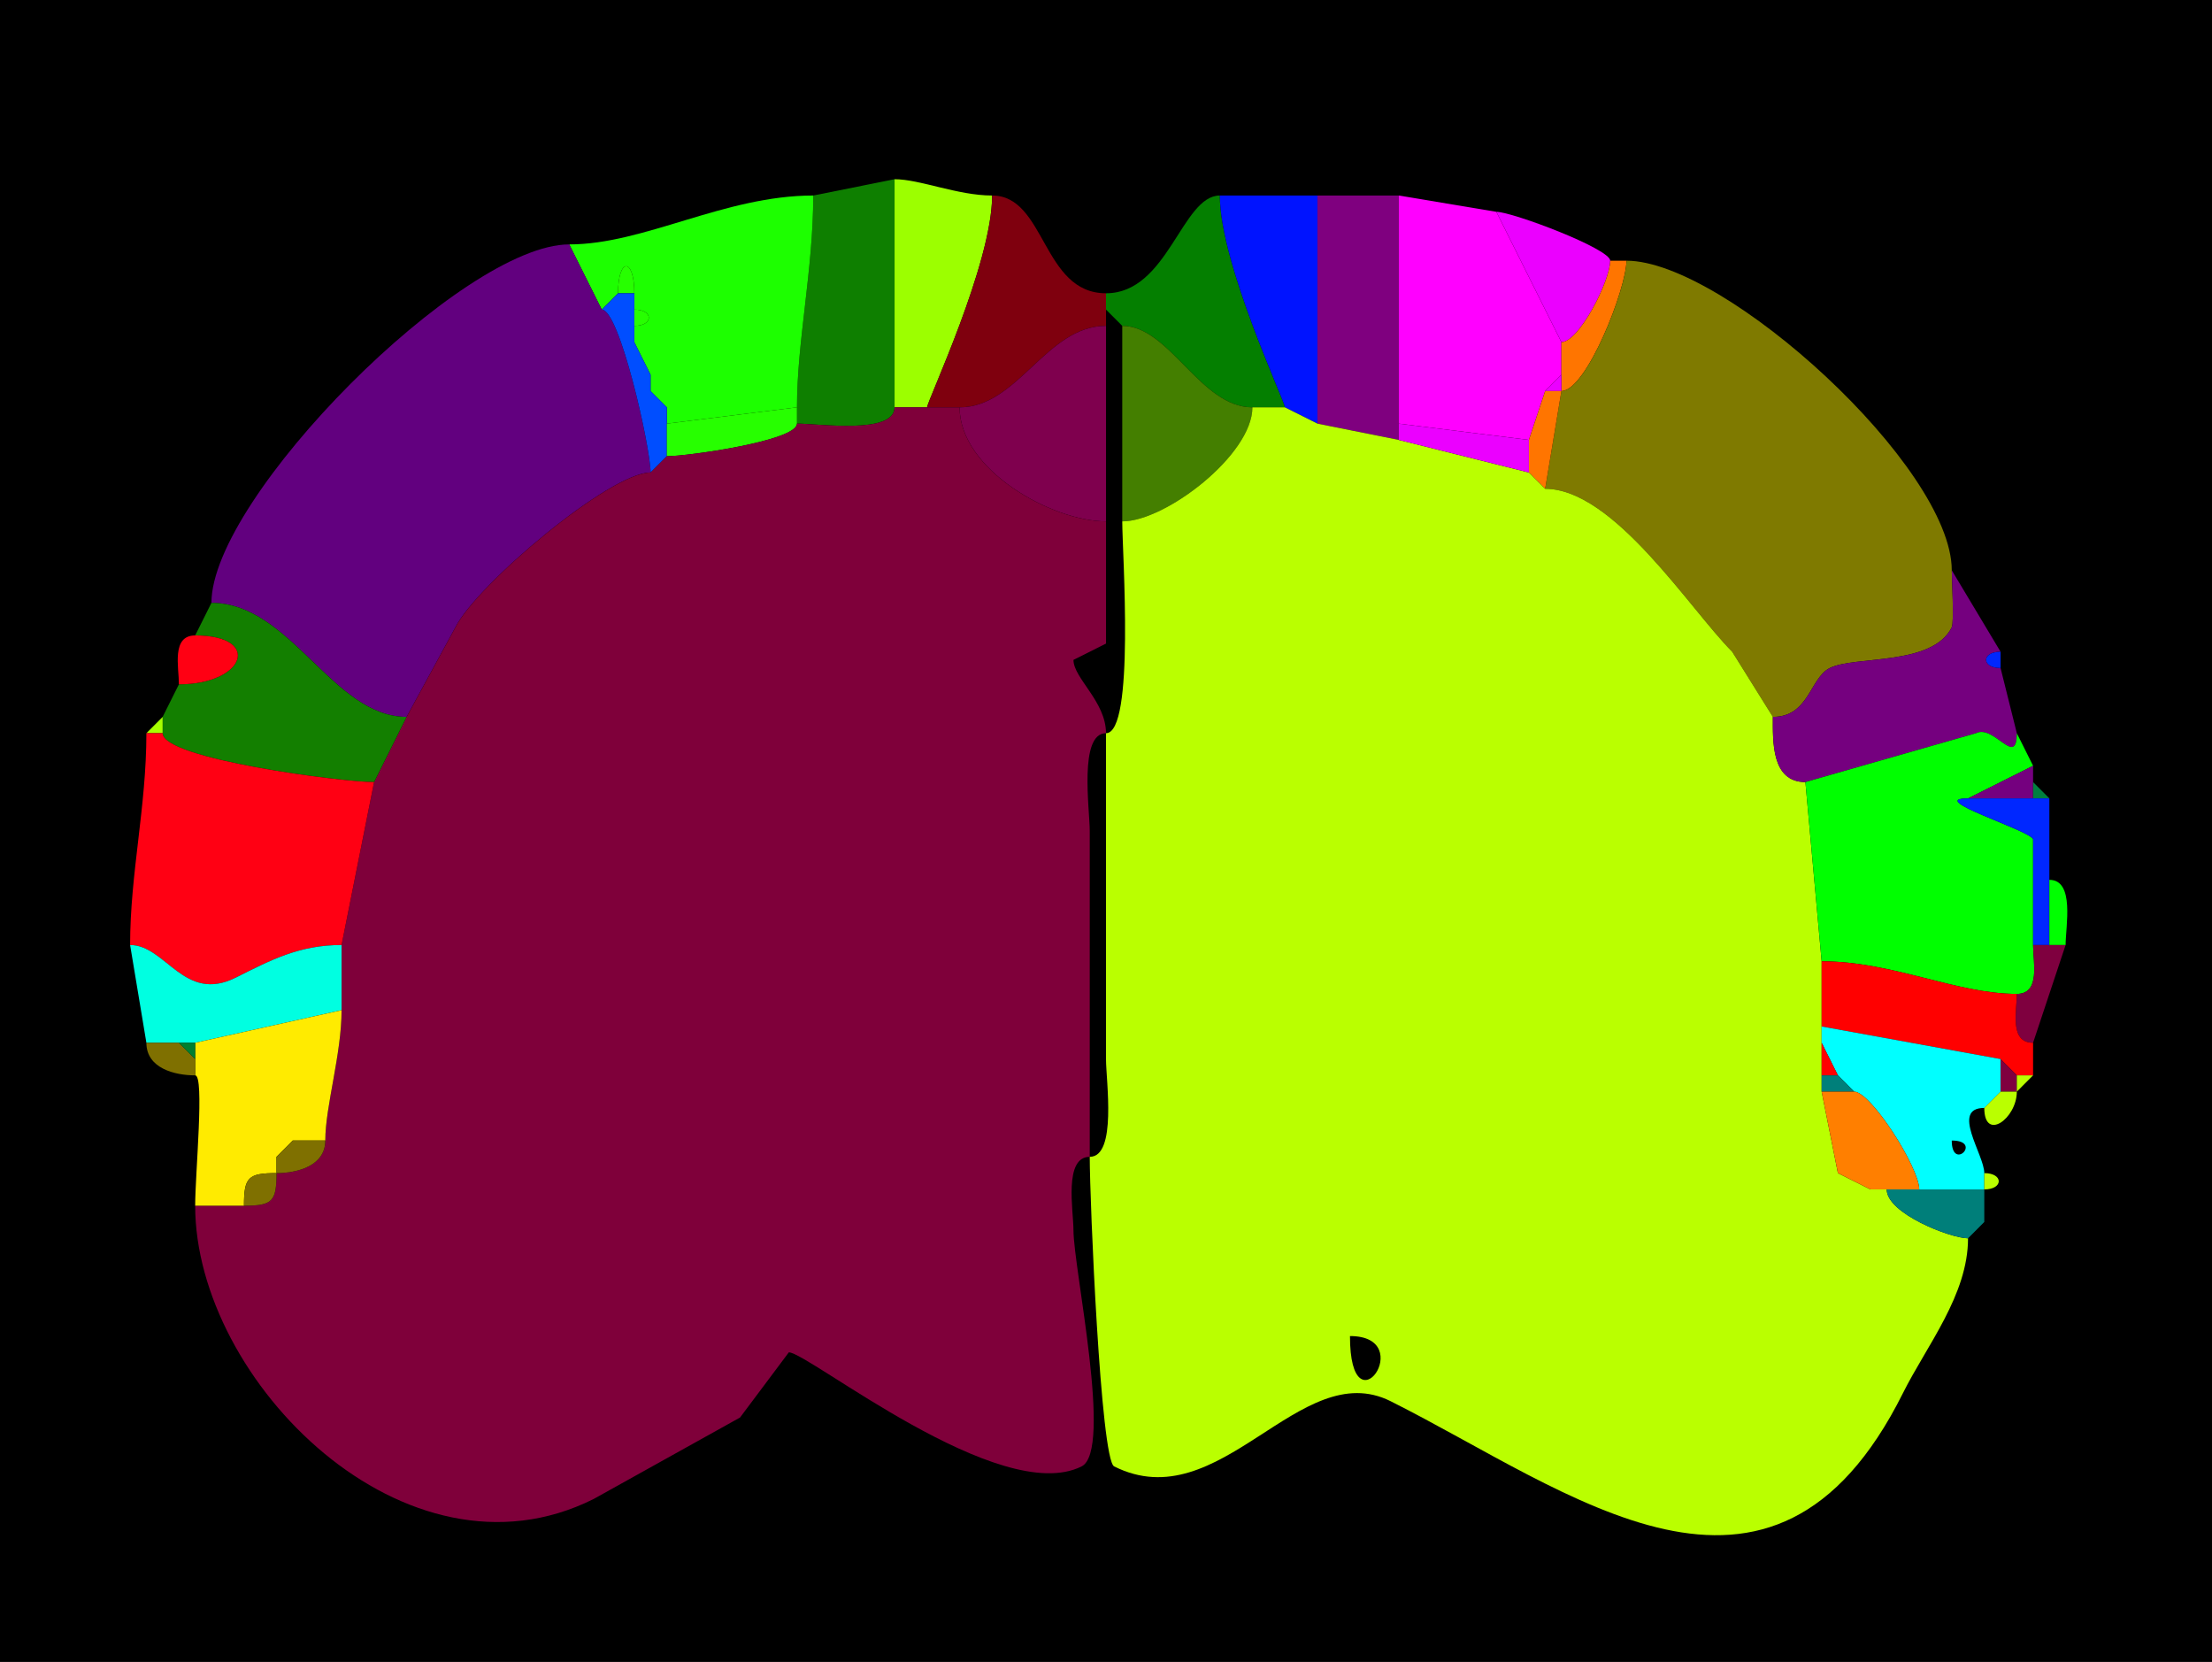 <?xml version="1.0" encoding="UTF-8"?>
<svg xmlns="http://www.w3.org/2000/svg" xmlns:xlink="http://www.w3.org/1999/xlink" width="430px" height="323px" viewBox="0 0 430 323" version="1.1">
<g id="surface1">
<rect x="0" y="0" width="430" height="323" style="fill:rgb(0%,0%,0%);fill-opacity:1;stroke:none;"/>
<path style=" stroke:none;fill-rule:nonzero;fill:rgb(5.49%,49.804%,0%);fill-opacity:1;" d="M 173.898 79.168 C 173.898 84.5 159.102 82.332 154.926 82.332 C 154.926 82.332 154.926 79.168 154.926 79.168 C 154.926 66.258 158.09 52.469 158.09 38 C 158.09 38 173.898 34.832 173.898 34.832 C 173.898 51.211 173.898 65.059 173.898 79.168 Z M 173.898 79.168 "/>
<path style=" stroke:none;fill-rule:nonzero;fill:rgb(61.176%,100%,0%);fill-opacity:1;" d="M 173.898 79.168 L 180.219 79.168 C 180.219 77.992 192.867 51.242 192.867 38 C 186.152 38 178.84 34.832 173.898 34.832 C 173.898 51.211 173.898 65.059 173.898 79.168 Z M 173.898 79.168 "/>
<path style=" stroke:none;fill-rule:nonzero;fill:rgb(11.373%,100%,0%);fill-opacity:1;" d="M 154.926 79.168 L 129.633 82.332 C 129.633 82.332 129.633 79.168 129.633 79.168 C 129.633 79.168 126.469 76 126.469 76 C 126.469 76 126.469 72.832 126.469 72.832 C 126.469 72.832 123.309 66.5 123.309 66.5 C 123.309 66.5 123.309 63.332 123.309 63.332 C 127.059 63.332 127.059 60.168 123.309 60.168 C 123.309 60.168 123.309 57 123.309 57 C 123.309 49.996 120.148 49.996 120.148 57 C 120.148 57 116.984 60.168 116.984 60.168 C 116.984 60.168 110.66 47.5 110.66 47.5 C 125.25 47.5 140.824 38 158.09 38 C 158.09 52.469 154.926 66.258 154.926 79.168 Z M 154.926 79.168 "/>
<path style=" stroke:none;fill-rule:nonzero;fill:rgb(49.804%,0%,5.49%);fill-opacity:1;" d="M 180.219 79.168 L 186.543 79.168 C 197.875 79.168 203.391 63.332 215 63.332 C 215 63.332 215 60.168 215 60.168 C 215 60.168 215 57 215 57 C 202.566 57 203.297 38 192.867 38 C 192.867 51.242 180.219 77.992 180.219 79.168 Z M 180.219 79.168 "/>
<path style=" stroke:none;fill-rule:nonzero;fill:rgb(1.569%,49.804%,0%);fill-opacity:1;" d="M 243.457 79.168 L 249.781 79.168 C 249.781 77.992 237.133 51.242 237.133 38 C 229.734 38 227.055 57 215 57 C 215 57 215 60.168 215 60.168 C 215 60.168 218.16 63.332 218.16 63.332 C 227.359 63.332 233.324 79.168 243.457 79.168 Z M 243.457 79.168 "/>
<path style=" stroke:none;fill-rule:nonzero;fill:rgb(0%,7.451%,100%);fill-opacity:1;" d="M 249.781 79.168 L 256.102 82.332 C 256.102 82.332 256.102 38 256.102 38 C 256.102 38 237.133 38 237.133 38 C 237.133 51.242 249.781 77.992 249.781 79.168 Z M 249.781 79.168 "/>
<path style=" stroke:none;fill-rule:nonzero;fill:rgb(49.804%,0%,49.804%);fill-opacity:1;" d="M 271.91 82.332 L 271.91 85.5 C 271.91 85.5 256.102 82.332 256.102 82.332 C 256.102 82.332 256.102 38 256.102 38 C 256.102 38 271.91 38 271.91 38 C 271.91 48.992 271.91 67.422 271.91 82.332 Z M 271.91 82.332 "/>
<path style=" stroke:none;fill-rule:nonzero;fill:rgb(100%,0%,100%);fill-opacity:1;" d="M 271.91 82.332 L 297.207 85.5 C 297.207 85.5 300.367 76 300.367 76 C 300.367 76 303.531 72.832 303.531 72.832 C 303.531 72.832 303.531 66.5 303.531 66.5 C 303.531 66.5 290.883 41.168 290.883 41.168 C 290.883 41.168 271.91 38 271.91 38 C 271.91 48.992 271.91 67.422 271.91 82.332 Z M 271.91 82.332 "/>
<path style=" stroke:none;fill-rule:nonzero;fill:rgb(92.157%,0%,100%);fill-opacity:1;" d="M 313.016 50.668 C 313.016 54.586 306.934 66.5 303.531 66.5 C 303.531 66.5 290.883 41.168 290.883 41.168 C 293.973 41.168 313.016 48.344 313.016 50.668 Z M 313.016 50.668 "/>
<path style=" stroke:none;fill-rule:nonzero;fill:rgb(38.431%,0%,49.804%);fill-opacity:1;" d="M 41.102 117.168 C 56.504 117.168 64.676 139.332 79.043 139.332 C 79.043 139.332 88.531 121.918 88.531 121.918 C 92.633 113.699 118.527 91.832 126.469 91.832 C 126.469 86.992 120.457 60.168 116.984 60.168 C 116.984 60.168 110.66 47.5 110.66 47.5 C 89.91 47.5 41.102 96.645 41.102 117.168 Z M 41.102 117.168 "/>
<path style=" stroke:none;fill-rule:nonzero;fill:rgb(15.294%,100%,0%);fill-opacity:1;" d="M 120.148 57 L 123.309 57 C 123.309 49.996 120.148 49.996 120.148 57 Z M 120.148 57 "/>
<path style=" stroke:none;fill-rule:nonzero;fill:rgb(100%,45.882%,0%);fill-opacity:1;" d="M 303.531 72.832 L 303.531 76 C 308.398 76 316.176 56.051 316.176 50.668 C 316.176 50.668 313.016 50.668 313.016 50.668 C 313.016 54.586 306.934 66.5 303.531 66.5 C 303.531 66.5 303.531 72.832 303.531 72.832 Z M 303.531 72.832 "/>
<path style=" stroke:none;fill-rule:nonzero;fill:rgb(49.804%,47.843%,0%);fill-opacity:1;" d="M 379.41 110.832 C 379.41 112.203 379.895 120.945 379.41 121.918 C 375.621 129.508 360.594 127.383 355.699 129.832 C 351.816 131.777 351.664 139.332 344.633 139.332 C 344.633 139.332 336.727 126.668 336.727 126.668 C 328.516 118.441 313.715 95 300.367 95 C 300.367 95 303.531 76 303.531 76 C 308.398 76 316.176 56.051 316.176 50.668 C 335.332 50.668 379.41 90.75 379.41 110.832 Z M 379.41 110.832 "/>
<path style=" stroke:none;fill-rule:nonzero;fill:rgb(0%,30.588%,100%);fill-opacity:1;" d="M 129.633 88.668 L 126.469 91.832 C 126.469 86.992 120.457 60.168 116.984 60.168 C 116.984 60.168 120.148 57 120.148 57 C 120.148 57 123.309 57 123.309 57 C 123.309 57 123.309 60.168 123.309 60.168 C 123.309 60.168 123.309 63.332 123.309 63.332 C 123.309 63.332 123.309 66.5 123.309 66.5 C 123.309 66.5 126.469 72.832 126.469 72.832 C 126.469 72.832 126.469 76 126.469 76 C 126.469 76 129.633 79.168 129.633 79.168 C 129.633 79.168 129.633 82.332 129.633 82.332 C 129.633 82.332 129.633 88.668 129.633 88.668 Z M 129.633 88.668 "/>
<path style=" stroke:none;fill-rule:nonzero;fill:rgb(15.294%,100%,0%);fill-opacity:1;" d="M 123.309 60.168 C 127.059 60.168 127.059 63.332 123.309 63.332 C 123.309 63.332 123.309 60.168 123.309 60.168 Z M 123.309 60.168 "/>
<path style=" stroke:none;fill-rule:nonzero;fill:rgb(49.804%,0%,30.588%);fill-opacity:1;" d="M 186.543 79.168 C 186.543 91.266 204.445 101.332 215 101.332 C 215 101.332 215 63.332 215 63.332 C 203.391 63.332 197.875 79.168 186.543 79.168 Z M 186.543 79.168 "/>
<path style=" stroke:none;fill-rule:nonzero;fill:rgb(26.667%,49.804%,0%);fill-opacity:1;" d="M 243.457 79.168 C 243.457 88.371 226.59 101.332 218.16 101.332 C 218.16 101.332 218.16 63.332 218.16 63.332 C 227.359 63.332 233.324 79.168 243.457 79.168 Z M 243.457 79.168 "/>
<path style=" stroke:none;fill-rule:nonzero;fill:rgb(15.294%,100%,0%);fill-opacity:1;" d="M 123.309 66.5 L 126.469 72.832 C 126.469 72.832 123.309 66.5 123.309 66.5 Z M 123.309 66.5 "/>
<path style=" stroke:none;fill-rule:nonzero;fill:rgb(92.157%,0%,100%);fill-opacity:1;" d="M 300.367 76 L 303.531 76 C 303.531 76 303.531 72.832 303.531 72.832 C 303.531 72.832 300.367 76 300.367 76 Z M 300.367 76 "/>
<path style=" stroke:none;fill-rule:nonzero;fill:rgb(15.294%,100%,0%);fill-opacity:1;" d="M 126.469 76 L 129.633 79.168 C 129.633 79.168 126.469 76 126.469 76 Z M 126.469 76 "/>
<path style=" stroke:none;fill-rule:nonzero;fill:rgb(100%,45.882%,0%);fill-opacity:1;" d="M 297.207 91.832 L 300.367 95 C 300.367 95 303.531 76 303.531 76 C 303.531 76 300.367 76 300.367 76 C 300.367 76 297.207 85.5 297.207 85.5 C 297.207 85.5 297.207 91.832 297.207 91.832 Z M 297.207 91.832 "/>
<path style=" stroke:none;fill-rule:nonzero;fill:rgb(15.294%,100%,0%);fill-opacity:1;" d="M 154.926 82.332 C 154.926 85.688 133.605 88.668 129.633 88.668 C 129.633 88.668 129.633 82.332 129.633 82.332 C 129.633 82.332 154.926 79.168 154.926 79.168 C 154.926 79.168 154.926 82.332 154.926 82.332 Z M 154.926 82.332 "/>
<path style=" stroke:none;fill-rule:nonzero;fill:rgb(49.804%,0%,22.745%);fill-opacity:1;" d="M 37.941 234.332 L 47.426 234.332 C 52.949 234.332 53.75 233.531 53.75 228 C 57.664 228 63.234 226.66 63.234 221.668 C 63.234 215.027 66.398 204.906 66.398 196.332 C 66.398 196.332 66.398 183.668 66.398 183.668 C 66.398 183.668 72.719 152 72.719 152 C 72.719 152 79.043 139.332 79.043 139.332 C 79.043 139.332 88.531 121.918 88.531 121.918 C 92.633 113.699 118.527 91.832 126.469 91.832 C 126.469 91.832 129.633 88.668 129.633 88.668 C 133.605 88.668 154.926 85.688 154.926 82.332 C 159.102 82.332 173.898 84.5 173.898 79.168 C 173.898 79.168 180.219 79.168 180.219 79.168 C 180.219 79.168 186.543 79.168 186.543 79.168 C 186.543 91.266 204.445 101.332 215 101.332 C 215 101.332 215 125.082 215 125.082 C 215 125.082 208.676 128.25 208.676 128.25 C 208.676 131.812 215 136.348 215 142.5 C 209.676 142.5 211.84 157.316 211.84 161.5 C 211.84 161.5 211.84 224.832 211.84 224.832 C 206.734 224.832 208.676 235.312 208.676 239.082 C 208.676 246.523 216.371 281.938 210.258 285 C 194.391 292.945 157.102 262.832 153.344 262.832 C 153.344 262.832 143.859 275.5 143.859 275.5 C 143.859 275.5 115.406 291.332 115.406 291.332 C 78.969 309.578 37.941 268.43 37.941 234.332 Z M 37.941 234.332 "/>
<path style=" stroke:none;fill-rule:evenodd;fill:rgb(72.941%,100%,0%);fill-opacity:1;" d="M 262.426 259.668 C 262.426 278.895 275.828 259.668 262.426 259.668 M 366.766 231.168 C 366.766 235.844 379.172 240.668 382.574 240.668 C 382.574 251.68 374.547 261.496 369.926 270.75 C 344.441 321.801 305.086 289.738 270.332 272.332 C 252.602 263.457 237.25 295.352 216.582 285 C 213.957 283.688 211.84 233.312 211.84 224.832 C 217.164 224.832 215 210.016 215 205.832 C 215 205.832 215 142.5 215 142.5 C 220.652 142.5 218.16 107.375 218.16 101.332 C 226.59 101.332 243.457 88.371 243.457 79.168 C 243.457 79.168 249.781 79.168 249.781 79.168 C 249.781 79.168 256.102 82.332 256.102 82.332 C 256.102 82.332 271.91 85.5 271.91 85.5 C 271.91 85.5 297.207 91.832 297.207 91.832 C 297.207 91.832 300.367 95 300.367 95 C 313.715 95 328.516 118.441 336.727 126.668 C 336.727 126.668 344.633 139.332 344.633 139.332 C 344.633 143.973 344.289 152 350.957 152 C 350.957 152 354.117 186.832 354.117 186.832 C 354.117 186.832 354.117 199.5 354.117 199.5 C 354.117 199.5 354.117 202.668 354.117 202.668 C 354.117 202.668 354.117 209 354.117 209 C 354.117 209 354.117 212.168 354.117 212.168 C 354.117 212.168 357.281 228 357.281 228 C 357.281 228 363.602 231.168 363.602 231.168 C 363.602 231.168 366.766 231.168 366.766 231.168 Z M 366.766 231.168 "/>
<path style=" stroke:none;fill-rule:nonzero;fill:rgb(92.157%,0%,100%);fill-opacity:1;" d="M 297.207 85.5 L 297.207 91.832 C 297.207 91.832 271.91 85.5 271.91 85.5 C 271.91 85.5 271.91 82.332 271.91 82.332 C 271.91 82.332 297.207 85.5 297.207 85.5 Z M 297.207 85.5 "/>
<path style=" stroke:none;fill-rule:nonzero;fill:rgb(45.882%,0%,49.804%);fill-opacity:1;" d="M 392.059 142.5 C 392.059 149.312 387.605 140.773 384.156 142.5 L 350.957 152 C 344.289 152 344.633 143.973 344.633 139.332 C 351.664 139.332 351.816 131.777 355.699 129.832 C 360.594 127.383 375.621 129.508 379.41 121.918 C 379.895 120.945 379.41 112.203 379.41 110.832 C 379.41 110.832 388.898 126.668 388.898 126.668 C 385.148 126.668 385.148 129.832 388.898 129.832 C 388.898 129.832 392.059 142.5 392.059 142.5 Z M 392.059 142.5 "/>
<path style=" stroke:none;fill-rule:nonzero;fill:rgb(7.451%,49.804%,0%);fill-opacity:1;" d="M 31.617 142.5 C 31.617 147.488 66.438 152 72.719 152 C 72.719 152 79.043 139.332 79.043 139.332 C 64.676 139.332 56.504 117.168 41.102 117.168 C 41.102 117.168 37.941 123.5 37.941 123.5 C 50.977 123.5 47.688 133 34.781 133 C 34.781 133 31.617 139.332 31.617 139.332 C 31.617 139.332 31.617 142.5 31.617 142.5 Z M 31.617 142.5 "/>
<path style=" stroke:none;fill-rule:nonzero;fill:rgb(100%,0%,7.451%);fill-opacity:1;" d="M 37.941 123.5 C 50.977 123.5 47.688 133 34.781 133 C 34.781 129.684 33.285 123.5 37.941 123.5 Z M 37.941 123.5 "/>
<path style=" stroke:none;fill-rule:nonzero;fill:rgb(0%,15.294%,100%);fill-opacity:1;" d="M 388.898 126.668 C 385.148 126.668 385.148 129.832 388.898 129.832 C 388.898 129.832 388.898 126.668 388.898 126.668 Z M 388.898 126.668 "/>
<path style=" stroke:none;fill-rule:nonzero;fill:rgb(65.098%,100%,0%);fill-opacity:1;" d="M 28.457 142.5 L 31.617 142.5 C 31.617 142.5 31.617 139.332 31.617 139.332 C 31.617 139.332 28.457 142.5 28.457 142.5 Z M 28.457 142.5 "/>
<path style=" stroke:none;fill-rule:nonzero;fill:rgb(100%,0%,7.451%);fill-opacity:1;" d="M 25.293 183.668 C 32.254 183.668 35.766 195.047 45.844 190 C 52.609 186.613 58.137 183.668 66.398 183.668 C 66.398 183.668 72.719 152 72.719 152 C 66.438 152 31.617 147.488 31.617 142.5 C 31.617 142.5 28.457 142.5 28.457 142.5 C 28.457 156.918 25.293 169.762 25.293 183.668 Z M 25.293 183.668 "/>
<path style=" stroke:none;fill-rule:nonzero;fill:rgb(0%,100%,0%);fill-opacity:1;" d="M 354.117 186.832 C 367.914 186.832 380.23 193.168 392.059 193.168 C 396.715 193.168 395.219 186.984 395.219 183.668 C 395.219 183.668 395.219 163.082 395.219 163.082 C 394.32 161.277 374.227 155.168 382.574 155.168 C 382.574 155.168 395.219 148.832 395.219 148.832 C 395.219 148.832 392.059 142.5 392.059 142.5 C 392.059 149.312 387.605 140.773 384.156 142.5 C 384.156 142.5 350.957 152 350.957 152 C 350.957 152 354.117 186.832 354.117 186.832 Z M 354.117 186.832 "/>
<path style=" stroke:none;fill-rule:nonzero;fill:rgb(45.882%,0%,49.804%);fill-opacity:1;" d="M 382.574 155.168 L 395.219 155.168 C 395.219 155.168 395.219 152 395.219 152 C 395.219 152 395.219 148.832 395.219 148.832 C 395.219 148.832 382.574 155.168 382.574 155.168 Z M 382.574 155.168 "/>
<path style=" stroke:none;fill-rule:nonzero;fill:rgb(0%,49.804%,24.706%);fill-opacity:1;" d="M 395.219 155.168 L 398.383 155.168 C 398.383 155.168 395.219 152 395.219 152 C 395.219 152 395.219 155.168 395.219 155.168 Z M 395.219 155.168 "/>
<path style=" stroke:none;fill-rule:nonzero;fill:rgb(0%,15.294%,100%);fill-opacity:1;" d="M 395.219 183.668 L 398.383 183.668 C 398.383 183.668 398.383 171 398.383 171 C 398.383 171 398.383 155.168 398.383 155.168 C 398.383 155.168 395.219 155.168 395.219 155.168 C 395.219 155.168 382.574 155.168 382.574 155.168 C 374.227 155.168 394.32 161.277 395.219 163.082 C 395.219 163.082 395.219 183.668 395.219 183.668 Z M 395.219 183.668 "/>
<path style=" stroke:none;fill-rule:nonzero;fill:rgb(0%,100%,0%);fill-opacity:1;" d="M 398.383 183.668 L 401.543 183.668 C 401.543 180.039 403.375 171 398.383 171 C 398.383 171 398.383 183.668 398.383 183.668 Z M 398.383 183.668 "/>
<path style=" stroke:none;fill-rule:nonzero;fill:rgb(0%,100%,88.235%);fill-opacity:1;" d="M 34.781 202.668 L 37.941 202.668 C 37.941 202.668 66.398 196.332 66.398 196.332 C 66.398 196.332 66.398 183.668 66.398 183.668 C 58.137 183.668 52.609 186.613 45.844 190 C 35.766 195.047 32.254 183.668 25.293 183.668 C 25.293 183.668 28.457 202.668 28.457 202.668 C 28.457 202.668 34.781 202.668 34.781 202.668 Z M 34.781 202.668 "/>
<path style=" stroke:none;fill-rule:nonzero;fill:rgb(49.804%,0%,24.706%);fill-opacity:1;" d="M 392.059 193.168 C 392.059 196.484 390.562 202.668 395.219 202.668 C 395.219 202.668 401.543 183.668 401.543 183.668 C 401.543 183.668 398.383 183.668 398.383 183.668 C 398.383 183.668 395.219 183.668 395.219 183.668 C 395.219 186.984 396.715 193.168 392.059 193.168 Z M 392.059 193.168 "/>
<path style=" stroke:none;fill-rule:nonzero;fill:rgb(100%,0%,0%);fill-opacity:1;" d="M 392.059 209 L 395.219 209 C 395.219 209 395.219 202.668 395.219 202.668 C 390.562 202.668 392.059 196.484 392.059 193.168 C 380.23 193.168 367.914 186.832 354.117 186.832 C 354.117 186.832 354.117 199.5 354.117 199.5 C 354.117 199.5 388.898 205.832 388.898 205.832 C 388.898 205.832 392.059 209 392.059 209 Z M 392.059 209 "/>
<path style=" stroke:none;fill-rule:nonzero;fill:rgb(100%,92.157%,0%);fill-opacity:1;" d="M 37.941 234.332 L 47.426 234.332 C 47.426 228.801 48.227 228 53.75 228 C 53.75 228 53.75 224.832 53.75 224.832 C 53.75 224.832 56.91 221.668 56.91 221.668 C 56.91 221.668 63.234 221.668 63.234 221.668 C 63.234 215.027 66.398 204.906 66.398 196.332 C 66.398 196.332 37.941 202.668 37.941 202.668 C 37.941 202.668 37.941 205.832 37.941 205.832 C 37.941 205.832 37.941 209 37.941 209 C 39.789 209 37.941 228.051 37.941 234.332 Z M 37.941 234.332 "/>
<path style=" stroke:none;fill-rule:evenodd;fill:rgb(0%,100%,100%);fill-opacity:1;" d="M 379.41 221.668 C 379.41 227.777 385.516 221.668 379.41 221.668 M 373.09 231.168 L 385.734 231.168 C 385.734 231.168 385.734 228 385.734 228 C 385.734 224.402 379.125 215.332 385.734 215.332 C 385.734 215.332 388.898 212.168 388.898 212.168 C 388.898 212.168 388.898 205.832 388.898 205.832 C 388.898 205.832 354.117 199.5 354.117 199.5 C 354.117 199.5 354.117 202.668 354.117 202.668 C 354.117 202.668 357.281 209 357.281 209 C 357.281 209 360.441 212.168 360.441 212.168 C 363.691 212.168 373.09 226.941 373.09 231.168 Z M 373.09 231.168 "/>
<path style=" stroke:none;fill-rule:nonzero;fill:rgb(49.804%,43.922%,0%);fill-opacity:1;" d="M 37.941 205.832 L 37.941 209 C 34.027 209 28.457 207.66 28.457 202.668 C 28.457 202.668 34.781 202.668 34.781 202.668 C 34.781 202.668 37.941 205.832 37.941 205.832 Z M 37.941 205.832 "/>
<path style=" stroke:none;fill-rule:nonzero;fill:rgb(0%,49.804%,18.824%);fill-opacity:1;" d="M 37.941 202.668 L 37.941 205.832 C 37.941 205.832 34.781 202.668 34.781 202.668 C 34.781 202.668 37.941 202.668 37.941 202.668 Z M 37.941 202.668 "/>
<path style=" stroke:none;fill-rule:nonzero;fill:rgb(100%,0%,0%);fill-opacity:1;" d="M 354.117 209 L 357.281 209 C 357.281 209 354.117 202.668 354.117 202.668 C 354.117 202.668 354.117 209 354.117 209 Z M 354.117 209 "/>
<path style=" stroke:none;fill-rule:nonzero;fill:rgb(49.804%,0%,24.706%);fill-opacity:1;" d="M 388.898 212.168 L 392.059 212.168 C 392.059 212.168 392.059 209 392.059 209 C 392.059 209 388.898 205.832 388.898 205.832 C 388.898 205.832 388.898 212.168 388.898 212.168 Z M 388.898 212.168 "/>
<path style=" stroke:none;fill-rule:nonzero;fill:rgb(0%,49.804%,47.843%);fill-opacity:1;" d="M 354.117 212.168 L 360.441 212.168 C 360.441 212.168 357.281 209 357.281 209 C 357.281 209 354.117 209 354.117 209 C 354.117 209 354.117 212.168 354.117 212.168 Z M 354.117 212.168 "/>
<path style=" stroke:none;fill-rule:nonzero;fill:rgb(72.941%,100%,0%);fill-opacity:1;" d="M 395.219 209 L 392.059 212.168 C 392.059 212.168 392.059 209 392.059 209 C 392.059 209 395.219 209 395.219 209 Z M 395.219 209 "/>
<path style=" stroke:none;fill-rule:nonzero;fill:rgb(100%,49.804%,0%);fill-opacity:1;" d="M 366.766 231.168 L 373.09 231.168 C 373.09 226.941 363.691 212.168 360.441 212.168 C 360.441 212.168 354.117 212.168 354.117 212.168 C 354.117 212.168 357.281 228 357.281 228 C 357.281 228 363.602 231.168 363.602 231.168 C 363.602 231.168 366.766 231.168 366.766 231.168 Z M 366.766 231.168 "/>
<path style=" stroke:none;fill-rule:nonzero;fill:rgb(72.941%,100%,0%);fill-opacity:1;" d="M 392.059 212.168 C 392.059 217.398 385.734 221.957 385.734 215.332 C 385.734 215.332 388.898 212.168 388.898 212.168 C 388.898 212.168 392.059 212.168 392.059 212.168 Z M 392.059 212.168 "/>
<path style=" stroke:none;fill-rule:nonzero;fill:rgb(0%,22.745%,100%);fill-opacity:1;" d="M 56.91 221.668 L 53.75 224.832 C 53.75 224.832 56.91 221.668 56.91 221.668 Z M 56.91 221.668 "/>
<path style=" stroke:none;fill-rule:nonzero;fill:rgb(49.804%,43.922%,0%);fill-opacity:1;" d="M 53.75 224.832 L 53.75 228 C 57.664 228 63.234 226.66 63.234 221.668 C 63.234 221.668 56.91 221.668 56.91 221.668 C 56.91 221.668 53.75 224.832 53.75 224.832 Z M 53.75 224.832 "/>
<path style=" stroke:none;fill-rule:nonzero;fill:rgb(49.804%,43.922%,0%);fill-opacity:1;" d="M 53.75 228 C 48.227 228 47.426 228.801 47.426 234.332 C 52.949 234.332 53.75 233.531 53.75 228 Z M 53.75 228 "/>
<path style=" stroke:none;fill-rule:nonzero;fill:rgb(0%,49.804%,47.843%);fill-opacity:1;" d="M 357.281 228 L 363.602 231.168 C 363.602 231.168 357.281 228 357.281 228 Z M 357.281 228 "/>
<path style=" stroke:none;fill-rule:nonzero;fill:rgb(72.941%,100%,0%);fill-opacity:1;" d="M 385.734 228 C 389.484 228 389.484 231.168 385.734 231.168 C 385.734 231.168 385.734 228 385.734 228 Z M 385.734 228 "/>
<path style=" stroke:none;fill-rule:nonzero;fill:rgb(0%,49.804%,47.843%);fill-opacity:1;" d="M 385.734 237.5 L 382.574 240.668 C 379.172 240.668 366.766 235.844 366.766 231.168 C 366.766 231.168 373.09 231.168 373.09 231.168 C 373.09 231.168 385.734 231.168 385.734 231.168 C 385.734 231.168 385.734 237.5 385.734 237.5 Z M 385.734 237.5 "/>
<path style=" stroke:none;fill-rule:nonzero;fill:rgb(72.941%,100%,0%);fill-opacity:1;" d="M 385.734 237.5 L 382.574 240.668 C 382.574 240.668 385.734 237.5 385.734 237.5 Z M 385.734 237.5 "/>
</g>
</svg>
